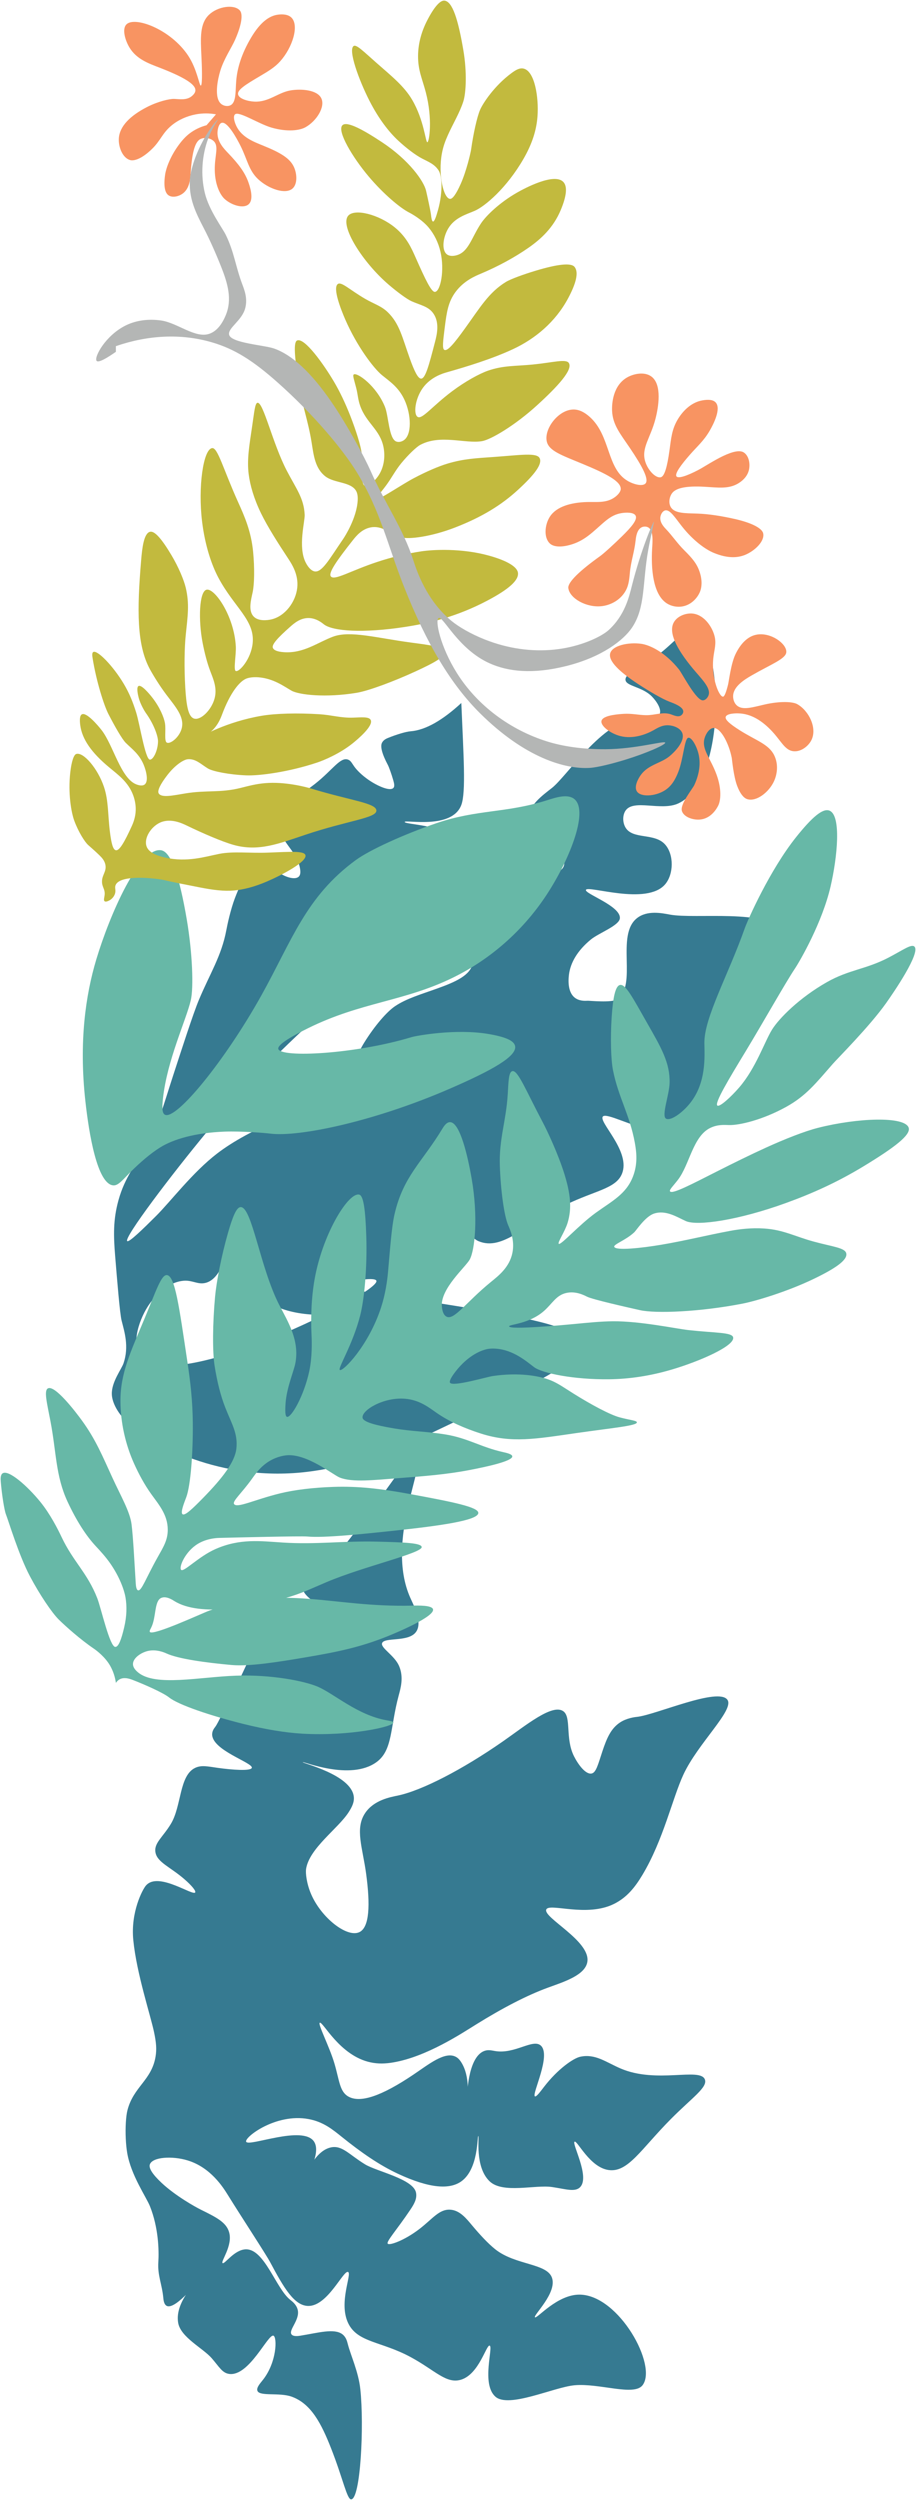 <svg version="1.2" baseProfile="tiny-ps" xmlns="http://www.w3.org/2000/svg" viewBox="0 0 674 1839" width="674" height="1839">
	<title>Grey Stemset  2</title>
	<style>
		tspan { white-space:pre }
		.shp0 { fill: #367a91 } 
		.shp1 { fill: #67b8a7 } 
		.shp2 { fill: #c2ba3e } 
		.shp3 { fill: #f89462 } 
		.shp4 { fill: #b4b6b5 } 
	</style>
	<path id="dark blue leafset 6" class="shp0" d="M93.61 1583.72C96.37 1600.05 107.62 1616.05 110.35 1622.91C116.6 1638.57 117.06 1655.26 116.5 1664.05C115.87 1673.89 119.24 1680.2 120.18 1690.46C120.29 1691.68 120.61 1695.21 122.78 1696.21C129.45 1699.28 147.91 1675.49 147.78 1675.38C147.66 1675.28 128.15 1692.24 131.11 1708.71C133.02 1719.34 149.4 1727.29 155.81 1734.68C161.29 1741.01 163.51 1745.51 168.61 1746.21C183.42 1748.24 197.3 1716.31 201.26 1718.1C203.98 1719.33 203.74 1737.37 193.61 1750.38C191.49 1753.11 188.43 1756.31 189.45 1758.71C191.2 1762.85 205.56 1759.75 214.45 1762.88C228.88 1767.95 236.46 1782.74 243.64 1801.01C252.36 1823.18 255.28 1838.54 258.38 1838.47C265.28 1838.31 268.02 1784.48 265.13 1757.4C263.77 1744.65 258.06 1732.61 255.92 1724.24C255.38 1722.14 254.64 1719.1 251.95 1717.04C245.94 1712.45 234.16 1715.97 220.91 1718.1C219.45 1718.33 215.68 1718.88 214.45 1717.04C212.26 1713.78 220.82 1706.38 219.07 1699.06C218.13 1695.14 215.03 1692.89 213.54 1691.69C202.99 1683.26 194.71 1654.54 181.11 1654.55C172.52 1654.55 165.29 1665.79 163.79 1664.67C162.21 1663.49 171.4 1651.95 168.61 1642.05C166.55 1634.73 159.42 1631.11 147.78 1625.38C143.6 1623.32 129.04 1615.17 118.95 1605.71C112.1 1599.28 109.29 1594.75 110.28 1592.05C112.25 1586.63 126.66 1585.7 137.99 1589.13C154.98 1594.27 164.18 1609.01 167.48 1614.31C178.33 1631.8 195.63 1658.09 198.8 1664.05C208.97 1683.16 216.67 1696.2 226.95 1696.21C241.2 1696.23 252.68 1669.64 256.12 1671.21C259.16 1672.6 248.99 1693.53 256.12 1708.71C262.91 1723.18 280.39 1722.12 301.95 1733.71C320.18 1743.5 328.43 1753.93 339.45 1750.38C352.6 1746.13 357.78 1724.68 360.29 1725.38C363.16 1726.18 354 1753.46 364.45 1762.88C374.31 1771.75 407.54 1755.91 422.79 1754.54C441.06 1752.91 466.48 1762.74 472.79 1754.54C483.9 1740.11 455.61 1688.66 426.96 1687.88C410.08 1687.42 395.05 1705.95 393.62 1704.54C392.17 1703.11 410.14 1686.59 406.12 1675.38C402.3 1664.73 379.21 1666.28 364.45 1654.55C359.12 1650.31 353 1643.67 347.44 1637.03C343.24 1632.03 338.37 1625.74 331.12 1625.38C323.11 1624.99 318.23 1632.17 308.74 1639.49C297.67 1648.03 286.45 1651.96 285.28 1650.38C284.11 1648.79 292.06 1640.15 301.95 1625.38C304.58 1621.45 307.01 1617.44 306.12 1612.88C304.14 1602.77 277.16 1597.27 268.62 1592.05C256.88 1584.88 251.83 1577.9 243.62 1579.55C230.65 1582.16 223.71 1603.13 223.98 1603.26C224.26 1603.39 236.85 1584.26 231.12 1575.38C223 1562.82 182.72 1579.53 181.11 1575.38C179.83 1572.07 202.89 1554.32 226.95 1558.72C237.88 1560.72 244.72 1566.39 251.62 1571.94C265.74 1583.29 278.97 1592.52 292.77 1598.96C316.54 1610.04 331.07 1610.55 339.45 1604.55C352.25 1595.39 351.01 1571.16 351.95 1571.22C352.87 1571.27 349.07 1593.89 360.29 1604.55C370 1613.78 393.73 1606.91 406.12 1608.72C416.18 1610.18 423.22 1612.73 426.96 1608.72C434.19 1600.95 420.51 1576.63 422.79 1575.38C424.8 1574.29 433.88 1594.22 447.79 1596.22C462.07 1598.27 471.48 1581.06 493.63 1558.72C509.31 1542.9 520.94 1535.33 518.63 1529.55C515.03 1520.58 483.15 1532.86 456.76 1521.58C445.82 1516.89 438.07 1510.51 426.96 1512.89C421.97 1513.95 410.48 1521.8 400.26 1535.09C397.78 1538.31 394.67 1542.58 393.62 1542.05C390.98 1540.72 406.06 1511.53 397.79 1504.55C391.91 1499.6 378.78 1511.07 364.45 1508.72C361.64 1508.26 359.14 1507.51 356.12 1508.72C343.8 1513.66 343.62 1543.06 343.75 1543.07C343.85 1543.08 346.18 1527.68 339.45 1517.05C338.06 1514.85 336.79 1513.65 335.29 1512.89C327.31 1508.82 315.61 1518.34 304.44 1525.88C280.26 1542.2 264.76 1547.15 256.12 1542.05C249.88 1538.37 249.73 1530.26 246.09 1517.89C242.47 1505.56 233.68 1488.77 235.28 1487.89C237.55 1486.64 249.87 1512.27 272.78 1517.05C278.31 1518.21 283.55 1518.07 289.45 1517.05C313.98 1512.83 339.67 1495.75 350.51 1489.03C369.52 1477.23 387.55 1467.75 403.33 1462.01C414.96 1457.77 430.72 1452.9 432.2 1442.97C434.48 1427.62 399.29 1410.44 401.96 1404.56C404.22 1399.55 431.72 1410.59 451.96 1400.39C461.37 1395.65 467.27 1388.22 472.73 1379.1C488.09 1353.47 494.76 1322.84 502.83 1305.41C513.5 1282.35 540.37 1257.93 535.29 1250.4C528.76 1240.71 482.45 1261.47 468.62 1262.9C466.76 1263.09 460.9 1263.86 456.12 1267.07C449.59 1271.45 446.53 1278.32 443.25 1288.21C440.05 1297.84 438.65 1303.91 435.29 1304.56C430.9 1305.42 425.39 1297.9 422.37 1291.89C415.7 1278.66 420.62 1263.08 414.46 1258.73C406.33 1253 386.78 1269.26 370.16 1280.84C340.26 1301.68 310.4 1317.06 292.77 1320.76C287.3 1321.91 275.07 1324.01 268.62 1333.73C261.03 1345.16 266.82 1359.07 269.43 1378.49C272.44 1400.88 271.97 1417.62 264.45 1421.23C255.41 1425.55 236.43 1410.8 228.9 1393.23C225.55 1385.42 224.76 1377.68 225.21 1374.8C227.58 1359.48 248.76 1345.11 256.53 1333.04C259.17 1328.94 260.88 1325.34 260.28 1321.23C257.97 1305.32 222.54 1297.05 222.78 1296.23C223.03 1295.41 257.69 1310.11 276.95 1296.23C289.1 1287.48 286.93 1271.01 293.39 1247.06C294.79 1241.86 297.22 1233.69 293.62 1225.4C290.26 1217.67 280.04 1212.25 281.12 1208.74C282.56 1204.02 300.54 1208.21 306.12 1200.4C311.06 1193.48 304.67 1181.46 301.95 1175.4C282.98 1133.11 314.58 1074.74 306.12 1071.24C301.57 1069.36 290.34 1087.91 268.62 1117.07C253.89 1136.86 239 1155.68 231.35 1159.24C229.13 1160.28 223.41 1162.71 222.78 1167.07C221.34 1177.13 248.9 1185.07 247.78 1196.24C247.37 1200.35 243.17 1204.18 234.42 1207.76C226.51 1211 217.77 1210.81 210.28 1208.74C206.12 1207.59 202.03 1204.2 197.78 1204.57C187.17 1205.49 183.5 1222.64 170.55 1246.45C165.7 1255.36 160.83 1267.06 158.26 1270.4C157.61 1271.25 156.25 1272.95 156.11 1275.4C155.44 1287.4 186.38 1296.57 185.28 1300.4C184.56 1302.89 170.67 1301.86 160.28 1300.4C152.73 1299.33 148.2 1298.22 143.61 1300.4C131.76 1306.03 133.67 1328.52 125.71 1341.64C119.58 1351.74 112.97 1355.83 114.45 1362.9C115.92 1369.96 125.33 1373.36 135.54 1382.17C141.22 1387.07 144.34 1391.01 143.61 1392.06C141.84 1394.62 118.29 1377.88 108.51 1385.86C108.11 1386.18 107.7 1386.59 107.28 1387.08C104.85 1389.95 96.06 1406.47 98.07 1427C100.48 1451.66 110.83 1482.56 113.43 1495.17C114.89 1502.27 115.41 1507.14 114.45 1512.89C111.52 1530.28 98.17 1534.99 93.77 1552.28C92.68 1556.58 92.15 1564.89 92.54 1573.16C92.72 1576.93 93.07 1580.53 93.61 1583.72Z" />
	<path id="dark blue leafset 5" class="shp0" d="M93.61 1046.24C103.8 1056.19 150.75 1087.68 215.95 1083.59C254.04 1081.19 294.39 1065.11 304.87 1060.08C382.63 1022.76 429.57 1002.97 426.96 987.91C425.1 977.24 394.91 970.48 343.71 961.97C292.29 953.43 253.67 949.42 253.77 945.62C253.84 942.77 275.81 938.83 276.95 942.08C280.12 951.11 126.71 1027.29 103.52 997.74C96.17 988.38 102.65 969.34 110.28 958.75C114.2 953.31 123.4 942.98 135.28 942.08C141.81 941.59 145.69 945.23 151.56 943.58C166.64 939.32 168.25 907.72 174.04 907.81C177.23 907.85 179.36 917.42 182.22 928.25C184.67 937.51 187.53 947.75 189.45 950.42C208.79 977.26 287.43 971.97 314.45 933.75C323.61 920.79 325.72 905.77 335.29 904.59C341.52 903.81 348.12 911.28 351.95 912.92C370.28 920.73 386.66 899.62 420.37 884.3C440.75 875.05 454.82 873.51 458.19 861.82C462.86 845.6 440.15 825.08 443.62 821.26C446.32 818.29 465.77 829.25 480.67 831.16C484.06 831.6 488.18 831.83 492.94 830.14C506.2 825.43 511.52 809.65 513.38 804.59C524.89 773.27 591.93 711.56 575.73 685.02C565.51 668.27 511.63 676.22 492.94 672.76C487.02 671.66 476.19 669.38 468.62 675.43C452.84 688.05 469.29 724.84 454.1 735.1C450.17 737.75 433.67 736.07 432.63 736.12C430.36 736.23 426.13 736.47 422.79 733.76C418.39 730.19 417.9 723.1 418.62 717.09C419.71 708.08 424.96 699.17 434.68 691.15C440.66 686.22 455.73 680.86 456.12 675.43C456.78 666.41 430.24 657.48 431.12 654.6C432.26 650.89 475.93 666.43 489.46 650.43C495.75 642.99 495.98 628.69 489.46 621.27C481.68 612.41 465.72 617.76 460.29 608.77C458.08 605.11 457.96 599.69 460.29 596.27C466.23 587.54 486.48 596.81 499.07 591C535.72 574.08 532.06 468.61 510.29 462.94C503.79 461.25 493.35 476.18 481.12 483.77C470.88 490.13 459.31 495.59 460.29 500.44C461.18 504.82 472.74 505.26 479.65 512.31C483.13 515.86 487.1 521.84 485.29 525.44C483.26 529.47 475.07 528.31 468.41 528.66C443.56 529.98 417.06 571.03 406.12 579.6C399.44 584.83 388.26 592.93 389.71 601.22C390.85 607.76 402.1 612.72 407.08 618.59C409.91 621.93 417.67 632.06 414.46 637.93C411.45 643.42 399.67 643.79 390.73 641.08C378.38 637.33 370.5 623.69 364.45 625.43C359.13 626.96 360.25 637.74 357 653.34C355.86 658.79 342.29 686.71 346.78 700.35C347.35 702.09 348.53 705.08 347.79 708.76C346.03 717.45 335.2 722.24 322.25 726.92C309.76 731.43 299 734.48 290.56 740.21C284.66 744.22 275.84 754.31 268.08 766.78C263.01 774.92 257.83 788.16 249.68 797.44C236.41 812.54 221.34 817.09 206.75 822.99C187.37 830.82 171.49 839.52 159.73 848.53C141.69 862.37 125.55 883.78 114.76 894.52C105.21 904.03 94.96 914.06 93.61 912.92C90.89 910.62 126.12 864.1 152.58 832.18C169.14 812.21 186.22 793.16 201.64 778.02C215.25 764.65 232.18 748.49 240.48 742.25C245.26 738.66 255.44 730.51 262.97 721.81C272.26 711.06 276.87 701.88 283.41 690.13C289.24 679.65 295.99 668.59 300.78 662.54C310.01 650.88 319.86 635.57 325.31 629.83C327.03 628.03 332.63 622.25 331.12 617.1C328.08 606.74 297.73 606.59 297.78 604.6C297.84 602.7 332.61 610.47 339.45 592.1C342.94 582.73 341.05 555.49 339.45 517.1C325.91 529.57 313.3 537.08 301.95 537.94C298.8 538.17 291.79 540.24 285.4 542.85C284.23 543.33 282.24 544.21 281.12 546.27C279.64 548.96 281.07 554.56 285.4 562.72C286.22 564.25 288.14 569.63 289.38 573.97C290.1 576.51 290.49 578.49 289.45 579.6C286.92 582.29 277.54 578.06 271.16 573.64C266.3 570.27 262.6 566.59 260.57 563.71C258.8 561.2 258.11 559.51 256.12 558.77C250.35 556.63 244.81 566.34 231.76 576.62C223.78 582.9 217.9 585.75 211.89 594.5C207.8 600.46 206.03 606.63 206.11 608.77C206.55 619.23 217.77 625.55 220.5 637.54C221.33 641.21 221.15 643.56 219.84 644.83C217.18 647.4 210.13 645.33 205.27 641.85C202.11 639.59 199.03 636.04 195.67 631.58C194.85 630.51 194.33 629.79 193.61 629.6C188.39 628.19 178.56 645.47 172.82 660.72C169.64 669.16 167.32 679.98 166.53 684.23C162.98 703.22 154.37 716.31 146.33 735.55C142.09 745.7 133.66 771.92 127.22 791.66C120.79 811.37 115.71 829.99 108.13 842.75C99.99 856.47 91.91 865.82 87.2 882.76C83.15 897.32 83.53 909.19 84.74 924C86.16 941.43 88.19 966.27 89.44 971.25C91.55 979.64 95.08 990.42 90.9 1002.78C89.42 1007.13 81.99 1016.6 82.28 1025.55C82.43 1030.44 85.24 1038.08 93.61 1046.24Z" />
	<path id="Green Leafset 3" class="shp1" d="M85.28 1237.9C84.65 1233.49 83.29 1229.28 81.11 1225.4C77.44 1218.88 71.04 1214.07 69.18 1212.8C59.09 1205.96 48.1 1196.12 43.24 1191.31C38.16 1186.28 29.19 1172.98 22.08 1159.57C13.83 1144.01 6.41 1119.13 4.34 1113.85C3.23 1111.04 1.34 1099.51 0.58 1089.96C0.4 1087.71 0.3 1084.82 1.94 1083.74C6.33 1080.86 20.14 1093.05 29.59 1104.64C36.96 1113.68 42.61 1124.9 45.29 1130.57C53.85 1148.73 64.27 1156.9 71.57 1175.61C74.4 1182.88 80.74 1211.53 84.88 1211.44C87.23 1211.39 89.22 1206.21 91.36 1197.11C93.38 1188.52 93.38 1181.35 92.38 1175.27C91.42 1169.39 87.88 1159.73 81.12 1150.02C77.7 1145.1 73.6 1140.66 70.54 1137.39C63.36 1129.72 56.29 1118.73 49.72 1104.64C40.86 1085.59 41.52 1068.24 37.1 1045.27C34.49 1031.7 32.21 1022.84 35.28 1021.25C40.41 1018.58 55.77 1038.67 60.3 1044.92C70.51 1058.98 75.32 1070.9 82.83 1087.23C88.97 1100.59 95.66 1111.98 96.82 1121.36C98.04 1131.17 99.03 1151.27 99.89 1164.69C100 1166.43 100.27 1169.44 101.6 1169.81C104.12 1170.5 107.45 1160.67 115.93 1145.58C120.23 1137.92 123.48 1132.87 123.44 1125.11C123.38 1114.09 116.73 1106.65 111.15 1098.84C106.41 1092.19 102.15 1084.42 98.53 1076.32C92.21 1062.18 88.72 1046.31 88.63 1030.93C88.51 1010.04 96.13 994.42 106.38 969.86C114.65 950.02 118.59 937.6 122.78 937.92C128.82 938.37 131.82 961.25 137.77 1000.91C140.12 1016.52 141.73 1030.28 141.87 1046.97C142.06 1069.33 140.21 1092.81 137.09 1101.22C135.51 1105.47 132.56 1112.64 134.36 1113.85C136.16 1115.06 141.74 1109.71 149.38 1101.91C164.01 1086.94 172.92 1075.26 173.95 1065.4C175.1 1054.3 170.42 1047.26 165.76 1035.37C162.38 1026.76 159.78 1016.54 157.91 1004.66C156.23 994 156.47 973.35 158.25 953.82C159.24 942.97 162.85 923.98 167.8 906.73C171.21 894.89 173.96 888.18 176.95 887.92C185.39 887.19 191.33 932.71 205.69 960.3C211.83 972.12 220.61 986.09 217.29 1002.95C216.14 1008.8 210.89 1020.86 210.12 1032.3C209.71 1038.42 209.88 1041.8 211.15 1042.19C214.19 1043.14 223.58 1027.02 227.53 1008.76C229.74 998.49 229.5 987.3 229.23 981.8C228.56 967.96 229.21 952.42 231.96 938.46C238.37 905.95 256.66 876.69 264.39 878.75C267.54 879.59 268.87 890.39 269.5 908.78C270.3 931.92 268.11 955.48 265.07 967.47C259.52 989.31 248.3 1006.61 250.05 1007.73C252.29 1009.16 271.26 989.82 280.42 961.67C283.58 951.97 284.94 942.13 285.54 935.39C286.93 920.02 288.07 902.82 290.32 893.08C296.81 865.01 310.58 854.96 325.47 830.3C326.41 828.75 328.42 825.41 331.12 825.42C338.64 825.44 344.35 851.53 346.97 866.47C351.93 894.72 349.49 919.52 345.61 926.52C342.53 932.07 323.99 947.98 325.13 960.98C325.49 965.11 326.68 967.54 328.54 968.49C334.18 971.37 342.66 958.11 361.31 942.9C366.64 938.55 374.78 932.35 377 921.74C378.97 912.37 375.24 904.31 373.93 901.27C370.92 894.26 368.43 875.76 367.79 857.6C367.1 837.81 372.39 824.81 373.59 805.05C374.17 795.6 374.22 788.62 376.95 787.92C381.01 786.89 386.8 801.8 399.53 825.86C402.69 831.83 410.73 848.92 415.23 863.4C419.76 877.98 420.95 888.77 417.62 899.57C415.55 906.24 410.08 913.99 411.13 914.92C412.62 916.23 425.65 901.3 438.43 892.06C450.32 883.47 460.73 878.42 465.74 865.44C469.31 856.17 468.41 847.73 467.1 840.54C463.33 819.87 454.97 807.04 451.06 787.31C449.5 779.42 449.09 763.69 450.04 748.75C451 733.62 452.8 725.27 456.18 724.52C460.33 723.6 465.81 734.35 475.97 752.16C486.51 770.62 493.04 781.7 492.7 796.52C492.49 805.28 486.63 820.55 489.97 822.79C493.06 824.87 501.75 818.97 507.71 811.53C519.95 796.28 518.4 776.89 518.29 767.17C518.09 748.57 535.84 717.24 547.98 682.89C550.2 676.63 566.39 640.04 585.86 615.67C597.53 601.08 605.38 594.35 610.3 596.27C619.19 599.73 616.14 630.54 611.12 652.18C605.02 678.48 588.86 706.56 584.84 712.58C577.93 722.93 561.34 752.4 548.67 773.32C536.3 793.72 525.54 811.5 527.85 813.24C529.53 814.51 537.78 806.99 543.89 799.93C556.2 785.69 562.59 766.14 568.12 757.28C573.21 749.12 588.09 734.01 608.39 722.47C624.71 713.2 637.14 713.07 653.78 704.39C664.5 698.79 670.56 694.22 672.8 696.26C677.65 700.69 657.6 729.99 651.96 737.93C639.75 755.12 616.52 778.3 612.82 782.53C600.26 796.88 593.08 806.14 578.36 814.26C561.14 823.76 544.1 827.79 536.38 827.57C532.99 827.47 528.17 827.05 522.79 829.59C509.86 835.69 507.46 856.61 498.84 867.83C495.21 872.55 492.26 875.23 493.04 876.36C494.61 878.64 508.89 871.11 527.51 861.69C539.61 855.56 552.36 849.3 563.34 844.29C577.31 837.92 591.9 832.14 601.96 829.59C631.04 822.22 665.95 820.92 668.63 829.59C670.25 834.84 658.32 844 635.35 857.94C616.33 869.47 598.16 877.71 578.36 884.89C543.38 897.59 513.05 901.97 504.64 898.2C498.31 895.36 489.85 889.73 481.09 892.74C474.71 894.94 468.15 905.08 466.76 906.39C460.52 912.27 451.47 915.22 451.96 917.08C452.76 920.16 472.19 918.02 486.55 915.6C504.05 912.66 520.84 908.43 537.4 905.37C543.91 904.16 552.7 903.03 562.32 903.66C576.36 904.58 584.91 909.49 598.49 913.21C612.72 917.12 621.94 917.77 622.72 922.09C623.61 927 614.36 933.23 598.49 940.85C579.19 950.12 556.24 957 546.28 958.94C515.04 965.02 482.55 966.34 470.85 963.71C461.5 961.61 436.09 955.9 431.95 953.82C429.91 952.79 423.62 949.46 416.59 951.09C409.27 952.79 406.57 958.62 400.55 964.06C389.46 974.07 374.38 974.07 374.62 975.66C375.02 978.33 414.54 974.67 422.05 973.95C432.24 972.98 441.96 971.97 451.06 971.9C471.27 971.75 497.38 977.36 506.69 978.39C526.47 980.56 538.66 979.94 539.46 983.75C540.79 990.04 514.56 1001.44 494.4 1007.39C478.3 1012.15 462.97 1014.38 448.33 1014.56C421.95 1014.88 398.98 1010.08 393.04 1005.68C387.91 1001.88 377.97 992.88 364.72 992.04C363.14 991.93 361.68 991.95 360.29 992.08C354.87 992.59 344.64 996.75 335.29 1008.75C331.92 1013.06 330.48 1016 331.12 1017.08C333.02 1020.3 357.89 1012.87 362.67 1012.17C381.33 1009.43 396.52 1011.88 404.99 1015.24C410.64 1017.48 415.83 1021.25 422.05 1025.13C434.8 1033.1 448.63 1040.57 455.84 1042.54C463.38 1044.59 468.59 1044.89 468.62 1046.24C468.69 1048.79 450.44 1050.35 424.1 1054.14C394.21 1058.43 376.45 1061.74 353.8 1054.48C341.63 1050.58 330.23 1045.56 321.04 1039.12C315.76 1035.43 308.79 1029.81 298.17 1028.89C282.39 1027.51 265.99 1037.26 266.77 1042.88C267.18 1045.81 275.44 1048.28 289.98 1050.72C303.29 1052.96 314.63 1052.98 327.86 1055.16C344.39 1057.89 353.83 1064.49 370.18 1068.13C372.63 1068.67 376.84 1069.61 376.95 1071.24C377.2 1074.77 358.26 1078.89 344.93 1081.43C328.58 1084.55 312.29 1085.83 294.08 1087.23C275.25 1088.68 259.4 1090.56 250.05 1086.89C245.06 1084.94 225.53 1068.82 210.46 1070.52C207.94 1070.8 205.29 1071.48 202.61 1072.56C193.33 1076.32 188.54 1083.39 185.55 1087.58C177.69 1098.58 170.84 1104.2 172.24 1106.34C174.38 1109.63 187.24 1103.1 206.03 1098.5C216.83 1095.85 230.38 1094.24 245.27 1093.72C263.26 1093.09 280.06 1095.01 300.9 1098.84C333.85 1104.88 352.04 1108.61 351.95 1112.91C351.84 1118.46 323.12 1122.37 291.35 1125.79C266.9 1128.43 238.21 1131.38 226.16 1130.23C221.51 1129.78 171.94 1130.99 161.32 1131.25C158.95 1131.31 150.73 1131.79 143.92 1136.71C135.51 1142.78 131.48 1153.23 133.34 1154.8C135.35 1156.49 146.19 1144.9 158.59 1139.44C176.66 1131.48 191.86 1133.63 208.07 1134.66C232.58 1136.23 252.46 1133.39 277.01 1133.98C297.94 1134.49 309.88 1134.99 310.29 1137.91C310.91 1142.44 267.92 1152.1 240.5 1163.67C229.72 1168.21 221.55 1172.28 210.28 1175.4C187.62 1181.69 147.52 1189.8 128.22 1177.66C126.9 1176.83 122.28 1173.77 118.61 1175.4C113.37 1177.74 115.07 1189.9 111.15 1197.45C110.45 1198.79 109.87 1199.73 110.28 1200.4C112.26 1203.62 149.21 1186.45 153.81 1184.82C209.87 1165.01 243.46 1182.52 303.29 1181.07C307.86 1180.96 317.81 1180.71 318.62 1183.74C320.03 1188.99 292.89 1200.5 285.2 1203.59C265.21 1211.62 248.68 1215.05 225.82 1218.94C204.54 1222.57 183.43 1225.91 170.54 1224.75C151.16 1222.99 131.18 1220.25 122.42 1216.21C121.22 1215.66 114.96 1212.81 108.42 1214.51C103.43 1215.81 97.84 1219.73 97.84 1224.06C97.85 1225.74 98.71 1227.82 101.6 1230.2C114.36 1240.75 146.56 1233.55 173.61 1232.59C199.68 1231.67 224.16 1236.5 234.01 1240.78C245.97 1245.98 262.96 1261.5 284.18 1265.35C286.63 1265.8 289.39 1266.2 289.45 1267.07C289.65 1270.07 257.59 1277.26 222.41 1275.25C209.81 1274.52 194.97 1272.05 179.07 1268.08C155.22 1262.13 131.4 1254.15 124.46 1248.63C119.8 1244.93 105.33 1238.67 97.5 1235.66C94.65 1234.57 91 1233.6 87.95 1235.32C86.85 1235.94 85.97 1236.83 85.28 1237.9" />
	<path id="Green Leafset 4" class="shp1" d="M83.29 871.93C71.53 870.85 65.46 834.05 62.79 809.71C58.03 766.36 62.96 732.09 70.84 705.78C80.8 672.56 102.68 622.8 118.61 625.43C125.88 626.63 132.03 644.5 137.46 676.5C141.61 700.95 142.55 726.56 140.38 735.79C136.96 750.42 122.91 779.87 119.89 808.25C119.2 814.7 119.24 818.87 121.35 819.96C129.57 824.2 165.59 780.19 192.36 732.13C214.81 691.83 225.02 659.51 261.9 632.58C271.8 625.35 296.68 613.87 321.19 605.5C351.15 595.27 372.27 598.21 402.45 588.67C408.98 586.6 417.86 583.63 422.79 587.93C433.46 597.25 418.15 634.21 401.71 658.93C384.03 685.55 360.03 705.96 333.64 718.95C297.4 736.79 265.86 736.96 226.76 756.28C215.74 761.73 203.79 768.36 204.8 771.65C206.82 778.2 261.41 775.43 302.89 762.87C306.12 761.89 335.64 756.39 359.99 760.67C372.15 762.81 378.26 765.54 379.02 769.46C380.49 776.98 362.08 787.33 330.71 800.93C275.05 825.07 219.84 836.5 198.95 833.87C194.79 833.35 177.66 831.95 165.27 832.4C143.5 833.21 127.35 838.04 117.69 844.12C110.59 848.58 102.93 855.25 96.46 861.68C90.32 867.79 87.06 872.28 83.29 871.93Z" />
	<path id="Yellow Leafset 4" class="shp2" d="M76.94 658.76C77.63 653.85 74.8 652.68 75.07 647.81C75.3 643.49 78.32 640.97 77.62 636.5C77.09 633.12 74.96 630.9 73.24 629.21C70.53 626.55 67.38 623.8 64.86 621.56C62.49 619.45 57.76 612.14 54.65 603.69C52.43 597.68 49.94 583.38 51.73 567.97C52.67 559.91 54.31 555.18 56.11 554.6C61.28 552.95 71.92 565.14 76.53 578.9C79.94 589.1 79.31 599.64 80.9 612.08C81.97 620.46 83.12 625.03 85.28 625.43C87.81 625.9 91.54 619.58 96.94 607.7C98.13 605.11 99.7 601.05 99.86 596.04C99.97 592.6 99.42 588.91 98.04 585.1C94.47 575.27 86.87 569.91 80.17 564.32C67.32 553.62 60.35 543.73 59.03 533.33C58.53 529.43 58.69 526.24 60.28 525.44C63.58 523.75 71.69 533.13 74.7 536.98C83.44 548.16 88.86 572.9 100.59 577.08C103.33 578.06 105.24 577.98 106.42 577.08C109.42 574.8 107.71 567.34 105.7 562.5C102.4 554.58 96.99 550.86 92.57 546.46C89.7 543.6 84.34 534.07 79.81 525.31C76.5 518.92 70.84 501.08 68.14 484.12C67.86 482.37 67.6 480.22 68.61 479.61C71.5 477.84 83.19 489.75 91.11 503.08C95.2 509.95 97.84 516.53 100.23 524.22C102.89 532.79 106.89 558.55 110.28 558.77C112.76 558.93 116.17 552.14 116.27 545.36C116.32 541.75 113.47 532.98 107.15 524.22C106.54 523.36 103.3 518.09 102.05 513.28C101.39 510.75 100.28 505.49 101.94 504.61C104.12 503.45 109.89 510.37 111.89 512.92C117.63 520.21 120.63 527.66 121.37 531.88C122.26 536.89 120.61 545.2 122.78 546.27C125.35 547.54 132.18 542.23 133.77 535.52C135.76 527.13 128.84 519.55 122.47 511.1C117.69 504.76 113.26 497.63 110.43 492.5C100.56 474.54 100.76 448.81 103.87 411.94C104.6 403.29 105.8 392.21 110.43 391.16C113.78 390.4 118.98 396.33 126.11 408.29C131.47 417.28 135.34 426.67 136.69 432.35C139.49 444.18 138.14 453.04 136.69 466.98C135.68 476.62 135.49 491.44 136.32 505.63C137.13 519.44 138.65 527.39 142.88 528.59C147.71 529.97 155.49 522.38 157.83 514.01C160.04 506.14 156.91 499.49 154.55 493.23C152.36 487.42 150.49 480.11 149.08 472.82C145.87 456.17 146.52 435.14 151.95 433.78C157.79 432.31 172.24 452.92 173.51 475.37C173.87 481.61 171.59 492.85 173.51 493.6C175.99 494.56 184.7 484.88 185.91 473.18C187.66 456.24 172.41 446.87 160.75 425.06C155.68 415.56 150.88 401.39 148.72 383.86C145.58 358.37 149.56 330.38 156.11 329.61C160.24 329.13 164.34 345.32 175.34 369.65C179.79 379.51 184.85 390.8 186.27 406.1C187.36 417.78 187.2 429.52 185.91 435.63C184.77 441.01 182.45 449.15 186.64 453.5C190.18 457.17 196.85 456.24 199.4 455.68C209.82 453.42 217.61 442.66 218.72 432.35C219.78 422.58 214.73 414.93 211.8 410.48C204.52 399.45 196.83 387.37 192.11 377.67C186.79 366.74 184.03 356.97 182.99 348.87C181.59 337.93 183.52 327.24 185.54 313.5C187.1 303.01 187.61 296.59 189.45 296.28C193.78 295.57 200.5 326.08 211.07 346.32C217.98 359.55 223.67 366.56 224.19 378.76C224.4 383.56 219.13 402.31 224.92 413.76C227.15 418.16 229.66 420.01 231.48 420.32C236.94 421.25 242.23 411.46 252.63 396.26C253.45 395.06 262.58 381.08 263.21 367.82C263.35 364.84 262.9 362.7 262.11 361.26C258.3 354.27 246.07 355.55 239.45 350.45C231.83 344.57 230.8 335 229.3 325.54C226.68 309.09 221.88 296.8 219.45 280.33C216.79 262.27 215.83 251.66 218.62 250.45C224.06 248.09 238.16 267.94 245.7 280.69C250 287.96 253.99 296.32 257.74 305.85C261.89 316.44 265.62 328.21 266.12 333.56C266.23 334.75 264.81 355.79 268.31 357.25C271.06 358.4 275.72 353.78 278.15 350.33C282.61 344.02 283.59 335.88 282.17 328.82C279.55 315.85 269.64 311.45 265.03 298.56C263.37 293.93 263.33 290.21 262.11 285.43C260.64 279.62 259.31 276.13 260.28 275.45C262.77 273.73 277.03 283.84 283.26 299.29C285.95 305.96 286.1 322.83 291.65 324.81C293.8 325.58 295.94 324.56 296.75 324.08C303.27 320.23 302.71 304.88 297.48 293.82C293.12 284.6 286.5 280.41 281.07 275.96C274.8 270.81 262.57 254.58 254.09 235.12C250.8 227.57 244.56 211.66 248.62 208.88C251.28 207.05 257.37 213.24 268.68 219.81C275.09 223.54 280.54 225.03 285.28 229.62C293.99 238.03 296.03 248.32 301.49 263.56C304.93 273.16 307.56 278.52 309.88 278.51C313.03 278.49 315.65 268.61 320.08 251.53C321.4 246.49 323.62 237.59 318.99 230.75C315.34 225.36 309.62 224.59 302.95 221.64C299.37 220.06 292.16 214.7 285.81 209.24C266.89 192.95 249.97 166.35 256.12 158.79C260.73 153.12 278.73 157.69 290.55 167.32C299.23 174.39 302.8 182.62 305.87 189.55C312.93 205.5 317.46 215.02 320.08 214.71C324.18 214.22 327.23 198.72 324.1 185.18C322.51 178.33 319.46 172.21 315.35 167.32C310.51 161.56 303.08 157.37 301.13 156.38C294.32 152.94 282.03 142.57 271.23 129.77C259.58 115.97 247.74 96.37 251.95 92.13C255.19 88.85 267.24 95.44 281.12 104.63C301.03 117.79 311.91 133.28 313.52 140.34C314.23 143.44 316.81 154.96 317.17 158.2C317.32 159.61 317.68 162.85 318.62 162.96C319.68 163.07 321.01 159.13 322.27 154.56C326.25 140.19 324.96 128.83 322.79 125.46C319.72 120.69 315.48 119.19 310.61 116.64C305.87 114.17 299.36 109.31 293.1 103.52C286.15 97.08 278.65 87.42 271.96 74.35C264.08 58.98 255.87 36.41 260.28 33.8C262.31 32.59 267.54 37.89 276.79 46.04C288.27 56.13 297.43 63.43 303.27 73.43C312.09 88.49 313.12 104.77 314.45 104.63C315.86 104.48 318.46 87.59 313.32 67.95C310.72 58.01 307.56 51.86 307.61 41.24C307.65 33.53 309.37 24.59 314.46 14.77C319.55 4.95 323.9 0.22 326.95 0.46C332.88 0.94 337.08 14.16 340.94 36.91C343.68 53.02 342.93 68.27 340.94 74.57C338.33 82.83 332.99 91.61 329.53 99.45C327.68 103.62 326.18 107.46 325.19 112.69C322.18 128.62 326.4 145.87 331.12 146.29C333.01 146.46 335.64 142.73 338.89 135.51C343.21 125.93 346.33 112.23 346.65 109.95C348.28 98.37 350.99 86.01 353.27 80.73C355.3 76.03 363.64 63.18 376.33 53.8C379.71 51.29 382.48 49.79 385.29 50.46C393.5 52.41 396.5 71.64 395.5 85.52C394.78 95.59 391.66 105.62 385.23 116.8C372.89 138.27 356.76 151.9 349.16 155.14C343.03 157.76 334.55 160.06 329.76 168.15C326 174.49 324.74 183.95 328.84 187.1C330.81 188.61 333.71 188.38 335.92 187.78C344.77 185.39 346.92 174.85 353.95 164.27C357.62 158.75 367.39 149.14 380.44 141.68C386.34 138.3 407.8 126.94 414.46 133.79C417.84 137.28 416.66 144.78 412.62 154.46C407.17 167.53 398 175.85 389.11 182.08C378.75 189.35 366.2 196.1 353.95 201.25C349.72 203.03 341.38 206.45 335.23 214.72C329.8 222.03 328.67 229.52 327.24 240.97C326.02 250.84 325.22 256.61 327.02 257.4C329.38 258.44 334.34 252.39 342.08 241.65C353.23 226.21 359.64 215.12 372.22 207.41C375.83 205.2 385.3 201.8 393.9 199.2C409.9 194.36 420.02 193.15 422.67 196.23C426.13 200.24 423.73 208.73 418.1 219.28C408.71 236.9 393.73 249.21 377.7 256.72C362.14 264 343.51 269.66 328.84 273.84C326.08 274.62 316.92 277.23 311.04 285.48C305.32 293.5 304.09 304.85 307.38 306.7C310.73 308.59 318.08 298.74 332.72 287.76C342.37 280.53 352.76 274.87 358.98 272.69C370.37 268.71 379.32 269.4 392.08 268.13C407.29 266.61 416.65 263.74 418.62 267.12C421.52 272.06 410.49 284.14 395.27 298.03C378.96 312.93 361.16 323.43 354.64 324.51C342.22 326.57 324.09 319.28 309.21 327.25C306.48 328.71 300.4 334.46 295.28 340.71C290.68 346.34 288.22 351.55 283.87 357.38C279.46 363.29 276.34 366.38 276.95 367.11C278.02 368.39 295.57 356.47 304.19 351.9C313.35 347.03 322.71 342.96 329.53 340.94C341.36 337.44 350.26 337.06 363.09 336.15C382.97 334.74 395.01 332.74 397.1 337.06C399.2 341.4 393.27 349.19 381.12 360.34C368.91 371.56 354.58 380.35 335.01 387.96C317.09 394.93 300.43 396.86 295.51 395.27C286.61 392.38 281.16 386.37 272.78 387.94C266.35 389.16 262.32 393.97 259.67 397.32C247.6 412.58 241.4 421.55 243.46 424.03C246.16 427.26 257.71 419.91 277.71 413.3C288.16 409.84 298.89 407.24 310.12 405.54C318.44 404.28 339.58 403.08 359.89 408.73C373.68 412.57 380.55 417.12 381.12 421.28C381.87 426.78 374.53 433.39 358.52 441.83C336.42 453.48 316.26 458.39 297.57 461.23C267.7 465.78 244.81 464.46 238.21 459.18C237.07 458.27 232.74 454.62 226.95 454.61C220.95 454.6 216.52 458.38 213.56 461.01C204.62 468.92 199.79 474.08 200.77 476.53C201.51 478.35 204.13 479.38 208.76 479.72C223.33 480.8 233.62 472.58 245.06 468.31C257.58 463.64 277.45 469.32 302.36 472.65C316.22 474.5 326.32 475.63 326.95 479.61C327.5 483.06 320.05 487.26 306.24 493.65C289.7 501.29 271.11 508.19 262.41 509.62C239.82 513.35 220.05 511.19 214.47 508.03C209.14 505.01 201.35 499.1 190.27 498.21C186.45 497.91 183.28 498.39 181.37 499.12C176.07 501.15 169.25 510.01 163.56 525.15C162.4 528.24 159.7 535.74 152.6 539.98C150.23 541.4 147.82 542.19 147.78 542.1C147.67 541.86 166.59 530.89 192.55 526.51C203.02 524.75 218.82 524.36 235.02 525.37C244.15 525.94 250.52 528.15 259.67 527.88C265.84 527.7 271.49 527 272.78 529.6C274.91 533.89 263.49 543.6 259.44 546.83C249.93 554.42 238.4 559.25 233.19 560.98C212.61 567.82 191.06 570.74 181.14 570.34C168.61 569.83 156.56 567.42 153.06 565.32C147.82 562.16 144.09 558.03 138.22 558.47C135.35 558.68 129.11 562.4 123.16 570.11C117.83 577.01 115.67 581.7 116.76 583.58C118.78 587.06 127.39 585.1 136.62 583.58C151.74 581.09 162.08 583.31 176.95 579.6C183.11 578.06 188.44 576.61 195.29 576.05C209.41 574.89 224.21 578.61 229.31 580.15C258.29 588.96 276.9 590.68 276.95 596.27C277 601.79 256.23 603.5 224.97 613.94C205.58 620.41 190.36 626.71 171.78 621.47C163.35 619.09 148.93 612.84 137.54 607.32C134.29 605.75 125.72 601.55 117.9 605.03C111.16 608.05 105.69 616.5 107.86 622.61C109.07 626.01 113.03 628.91 121.56 630.83C137.7 634.46 150.9 630.16 161.28 628.09C171.42 626.06 183.64 627.67 196.89 627.18C213.95 626.53 223.75 625.77 224.74 629C226.21 633.79 207.41 643.69 196.44 648.4C187.21 652.36 179.24 654.39 172.24 655.02C164.85 655.69 156.72 654.67 146.9 652.74C139.33 651.26 123.76 648.2 121.33 647.49C119.37 646.92 109.65 645.56 101.92 645.66C94.2 645.77 86.62 647 85.03 651.14C84.22 653.27 85.51 654.8 84.57 657.53C83.75 659.93 81.98 661.51 80.47 662.33C79.2 663.01 77.69 663.54 76.94 662.93C76.11 662.24 76.69 660.53 76.94 658.76Z" />
	<path id="orange flower 14" class="shp3" d="M151.95 92.13C147.44 93.32 143.25 95.34 139.54 98.13C136.9 100.13 134.25 102.89 131.53 106.6C125.29 115.06 122.18 123.74 121.5 128.42C120.21 137.34 121.48 142.09 124.18 143.78C127.13 145.64 131.72 144.46 134.64 142.23C139.56 138.46 139.98 131.56 140.21 128.2C141.2 113.52 143.07 104.62 147.34 102.36C150.39 100.75 154.96 101.49 157.36 103.92C161.21 107.83 157.87 114.6 158.03 125.08C158.2 136.58 162.33 143.73 165.38 146.46C170.48 151.01 179.17 153.68 182.97 150.24C186.2 147.33 185.15 140.66 182.75 133.99C180.14 126.71 175.44 120.56 168.05 112.83C164.83 109.46 159.91 104.47 160.03 97.69C160.09 94.83 161.03 90.9 163.15 90.34C167.35 89.22 174.25 101.85 176.96 107.26C182.02 117.37 182.99 125.28 189.88 131.76C197.44 138.87 210.02 143.33 215.27 138.66C218.85 135.47 218.67 128.3 216.38 123.07C213.45 116.4 206.34 112.27 193.44 107.04C186.44 104.2 178.08 101.01 174.06 93.01C172.57 90.03 171.26 85.63 172.95 84.1C175.79 81.54 190.41 91.19 199.9 93.9C211.75 97.29 220.57 95.89 224.62 93.68C232.84 89.19 239.49 78.66 236.42 72.3C233.42 66.09 221.75 65.16 213.71 66.51C204.63 68.04 197.7 75.26 187.2 74.75C182.02 74.5 175.75 72.54 175.18 69.41C174.56 66.02 180.78 62.21 191.21 56.05C197.55 52.3 202.23 49.49 206.13 45.13C215.19 35.04 220.32 18.8 214.45 12.96C211.9 10.43 207.56 10.31 204.13 10.84C198.21 11.76 191.73 16.07 184.98 27.32C177.51 39.76 174.57 50.51 173.84 59.16C173.15 67.35 173.9 75.25 169.61 77.42C167.59 78.45 164.91 77.98 163.15 76.76C156.9 72.41 160.49 57.38 162.04 52.26C164.76 43.24 170.33 35.25 172.95 29.32C178.04 17.82 178.8 10.33 176.51 7.72C172.33 2.96 160.31 4.63 153.8 10.84C146.92 17.4 147.55 27.76 148.23 41.79C148.45 46.28 149.18 62.75 147.78 62.96C146.63 63.13 145.04 50.87 138.43 40.9C125.57 21.52 99.14 11.72 93 17.97C89.68 21.34 92.05 29.61 95.22 34.89C100.43 43.58 109.34 46.65 117.49 49.81C134.87 56.55 144 61.9 143.77 66.51C143.72 67.73 143.05 69.13 141.1 70.74C137.31 73.89 132.11 72.9 128.18 72.75C124.93 72.62 116.37 74.53 108.14 78.76C95.73 85.14 87.91 92.94 87.43 101.92C87.1 108.11 90.1 116.06 95.67 117.73C98.78 118.66 104.64 116.62 111.93 109.49C118.21 103.35 119.45 97.95 126.18 92.34C131.2 88.16 137.54 85.34 144.22 84.1C149.09 83.2 154.05 83.22 158.92 84.1" />
	<path id="orange flower 16" class="shp3" d="M467.69 379.31C469.25 382.32 464.39 387.9 457.67 394.5C451.99 400.07 444.35 407.09 441.56 409.08C426.58 419.79 417.74 428.27 418.17 432.48C418.95 440.07 431.6 447.3 443.08 445.84C448.64 445.14 455.08 442.22 459.18 436.42C462.44 431.84 462.92 427.29 463.44 421.54C464.24 412.66 466.72 406.39 467.69 397.54C467.92 395.45 468.52 389.5 472.25 387.81C473.57 387.22 475.46 387.09 476.96 387.94C480.98 390.23 480.15 398.53 479.84 403.61C479.01 417.65 480.24 436.96 490.48 443.72C493.98 446.03 498.2 446.67 501.72 446.15C508.39 445.16 513.12 440.05 515.09 435.21C516.23 432.4 517.02 427.31 514.78 420.63C512.79 414.63 509.36 410.61 503.54 404.83C498.22 399.54 495.04 394.47 489.87 389.03C488.68 387.77 485.28 384.26 485.92 380.22C486.23 378.26 487.54 375.89 489.46 375.45C493.03 374.62 496.76 380.9 502.02 387.51C510.25 397.84 519.1 404.15 525.11 406.65C535.76 411.08 543.12 410.24 548.21 408.17C555.23 405.31 562.77 398.24 561.57 392.37C560.85 388.81 553.84 384.73 540.61 381.74C530.56 379.47 521.17 378.06 513.27 377.79C504.44 377.48 496.31 377.82 493.52 372.93C491.83 369.97 492.45 365.71 494.43 362.9C497.22 358.94 504.89 357.31 518.13 358.04C528.4 358.61 536.32 359.96 543.65 355.31C547.67 352.75 550.02 349.57 550.94 346.19C552.2 341.53 551.17 335.32 547.29 332.82C544.57 331.07 539.6 331.83 531.8 335.56C525.97 338.34 517.26 343.8 515.7 344.67C510.01 347.86 499.62 352.76 497.79 350.45C496.2 348.43 501.55 341.45 507.49 334.65C513.1 328.22 517.76 324.39 522.08 317.03C525.14 311.8 530.74 300.6 526.63 296.06C524.98 294.23 521.8 293.58 516.61 294.54C508.21 296.1 502.15 302.71 498.68 308.52C494.35 315.78 493.85 322.26 492.61 331.3C490.94 343.38 488.97 350.39 486.22 351.05C482.5 351.95 476.64 345.92 474.68 339.2C471.82 329.37 478.69 322.03 482.27 308.21C484.44 299.86 487.42 282.85 479.24 276.92C474.14 273.23 466.34 274.89 461.61 277.53C450.86 283.54 450.16 297.13 450.37 302.14C450.82 312.52 456.42 319.09 463.44 329.48C472.73 343.25 477.65 352.59 474.98 355.61C472.97 357.89 466.67 356.53 461.92 353.79C446.25 344.74 449.42 320.52 433.97 306.7C430.15 303.28 426.19 301.15 421.81 301.23C410.82 301.41 400.07 315.58 402.37 324.92C404.04 331.71 413.23 334.83 428.19 341.03C446.23 348.49 457.07 354.06 456.75 359.86C456.68 361.13 455.51 363.43 452.5 365.64C446.22 370.25 439.05 369.07 431.84 369.28C420.06 369.63 409.29 372.61 404.5 380.22C400.76 386.15 399.94 395.74 404.8 399.97C407.16 402.01 412.17 403 420.29 400.57C426.89 398.6 431.6 395.27 436.09 391.46C444.46 384.38 448.77 378.94 457.06 377.48C460.5 376.88 466.33 376.67 467.69 379.31Z" />
	<path id="orange flower17" class="shp3" d="M493.63 525.44C487.68 523.39 481.85 526.2 475.27 526.07C469.77 525.97 464.93 524.72 458.92 525.08C450.76 525.57 443.31 526.94 442.57 530.28C441.76 533.95 449.09 539.54 456.44 541.43C465.98 543.88 475.6 540.07 480.72 537.22C483.57 535.63 487.01 533.26 491.87 533.5C495.75 533.7 500.62 535.58 502.02 539.2C504.32 545.13 496.44 553.16 492.61 556.29C486.36 561.42 477.31 562.39 471.8 569.67C469.27 573.01 466.52 578.71 468.58 582.05C471.31 586.49 481.89 585.84 488.89 581.56C493.9 578.5 496.74 573.8 499.05 567.93C502.92 558.11 503.57 543.21 506.48 542.67C508.79 542.24 512.39 548.24 513.92 554.31C515.57 560.89 514.92 568.61 510.94 577.35C509.58 580.34 500.07 591.67 501.78 596.67C503.27 601.04 509.83 603.26 514.91 602.86C522.92 602.23 527.18 595.26 528.53 592.46C530.29 588.83 531.15 580.59 527.29 569.92C522.84 557.6 516.13 551.27 518.38 543.16C519.37 539.57 522.07 535.61 525.06 535.48C530.31 535.27 536.35 546.84 538.44 557.53C538.67 558.72 539.68 570.84 542.41 578.09C544.6 583.93 547.22 586.91 549.59 587.75C556.3 590.14 565.92 582.81 569.66 574.37C571.48 570.25 573.21 562.8 569.66 555.55C565.62 547.33 556.26 544.73 544.39 537.22C536.99 532.54 533.37 529.36 533.98 527.31C534.7 524.92 540.71 524.48 544.88 524.83C551.63 525.4 558.88 528.64 566.68 536.47C574.6 544.42 577.17 551.86 583.78 552.58C589.2 553.17 594.35 549.14 596.66 545.14C601.88 536.09 595.18 522.63 586.5 517.9C583.25 516.12 574.13 515.64 562.97 518.14C554.14 520.12 546.45 522.77 542.16 518.89C539.79 516.74 539.39 513.61 539.43 511.95C539.59 505.02 547.56 500 553.06 496.84C567.43 488.57 578.2 484.66 578.57 479.75C579.04 473.57 567.11 464.79 556.53 466.87C549.86 468.17 544.72 473.84 541.17 481.23C537.84 488.15 536.37 500.9 535.72 503.53C534.29 509.23 533.09 512.41 532 512.45C529.1 512.54 523.39 498.72 524.82 484.46C525.49 477.75 527.43 473.52 525.56 467.12C523.61 460.42 517.54 451.56 508.71 451.26C503.91 451.1 497.93 453.47 495.58 458.2C492.05 465.32 497.35 476.71 509.7 491.64C516.12 499.39 523.29 506.02 521.35 511.46C520.79 513.03 519.3 514.94 517.38 515.17C512.4 515.78 502.04 495.5 499.55 492.38C489.2 479.45 477.93 474.41 471.8 473.56C462.52 472.26 450.68 474.75 449.01 480.49C447.3 486.35 456.47 494.61 469.32 503.03C477.82 508.6 487.46 514.22 492.61 516.16C495.59 517.28 502.72 519.81 502.77 523.35C502.78 524.55 501.98 525.72 501.03 526.32C498.88 527.69 495.88 526.21 493.63 525.44Z" />
	<path id="Grey Stemset  2" class="shp4" d="M85.28 254.62C108.77 246.52 133.04 245.13 155.86 251.79C172.72 256.7 186.3 265.34 204.51 281.55C230.68 304.84 252.31 330.56 262.89 347.94C280.11 376.22 284.95 400.46 297.23 431.49C314.1 474.11 331.97 503.63 353.32 524.78C386.12 557.27 415.77 566 434.03 564.84C439.65 564.49 450.41 561.81 460.29 558.77C475.78 553.99 489.92 547.76 489.46 546.27C488.96 544.64 467.89 551 445.47 551.11C428.2 551.2 413.74 548.89 402.55 545.39C375.87 537.03 351.44 519.38 336.15 495.02C324.02 475.69 319.89 456.05 322.79 454.61C326.08 452.96 337.05 477.54 360.29 487.94C373.79 493.98 391.8 496.18 416.86 489.87C443.16 483.25 458.78 470.85 464.93 461.83C475.06 446.98 472.6 428.93 476.96 404.61C478.48 396.1 481.46 383.86 481.12 383.78C480.63 383.66 471.69 404.13 464.93 430.92C462.93 438.87 459.76 452.69 447.76 463.54C442.77 468.06 427.52 475.86 407.7 477.85C391.32 479.49 373.87 477.19 356.76 470.41C346.29 466.27 337.43 461.02 332.15 456.68C313.64 441.45 306.52 419.55 304.1 412.04C296.63 388.81 283.48 370.81 272.62 346.22C268.57 337.05 256.21 313.66 244 295.85C228.7 273.53 214.7 260.95 201.65 256.36C194.43 253.83 170.11 252.35 168.61 246.28C167.38 241.26 178.1 235.93 180.47 226.6C182.3 219.42 179.86 213.32 178.18 208.86C173.36 196.04 172.32 185.42 166.16 172.81C163.67 167.69 153.76 154.66 150.71 141.9C147.55 128.67 148.61 114.57 153 102.41C156.12 93.77 160.59 88.17 160.28 87.96C159.8 87.64 150.07 99.17 143.84 115.57C141.63 121.41 140.17 127.37 139.83 131.03C138.5 145.55 144.03 156.45 150.14 168.23C154.29 176.24 158.71 186.14 162.73 196.27C167.6 208.55 170.94 220.17 166.16 231.75C163.11 239.16 159.05 243.75 154.14 245.49C143.75 249.18 130.65 237.51 118.66 235.76C109.39 234.41 100.43 235.58 92.9 239.19C77.56 246.57 68.8 263.17 71.15 265.52C72.68 267.05 79.34 262.93 85.28 258.78" />
</svg>